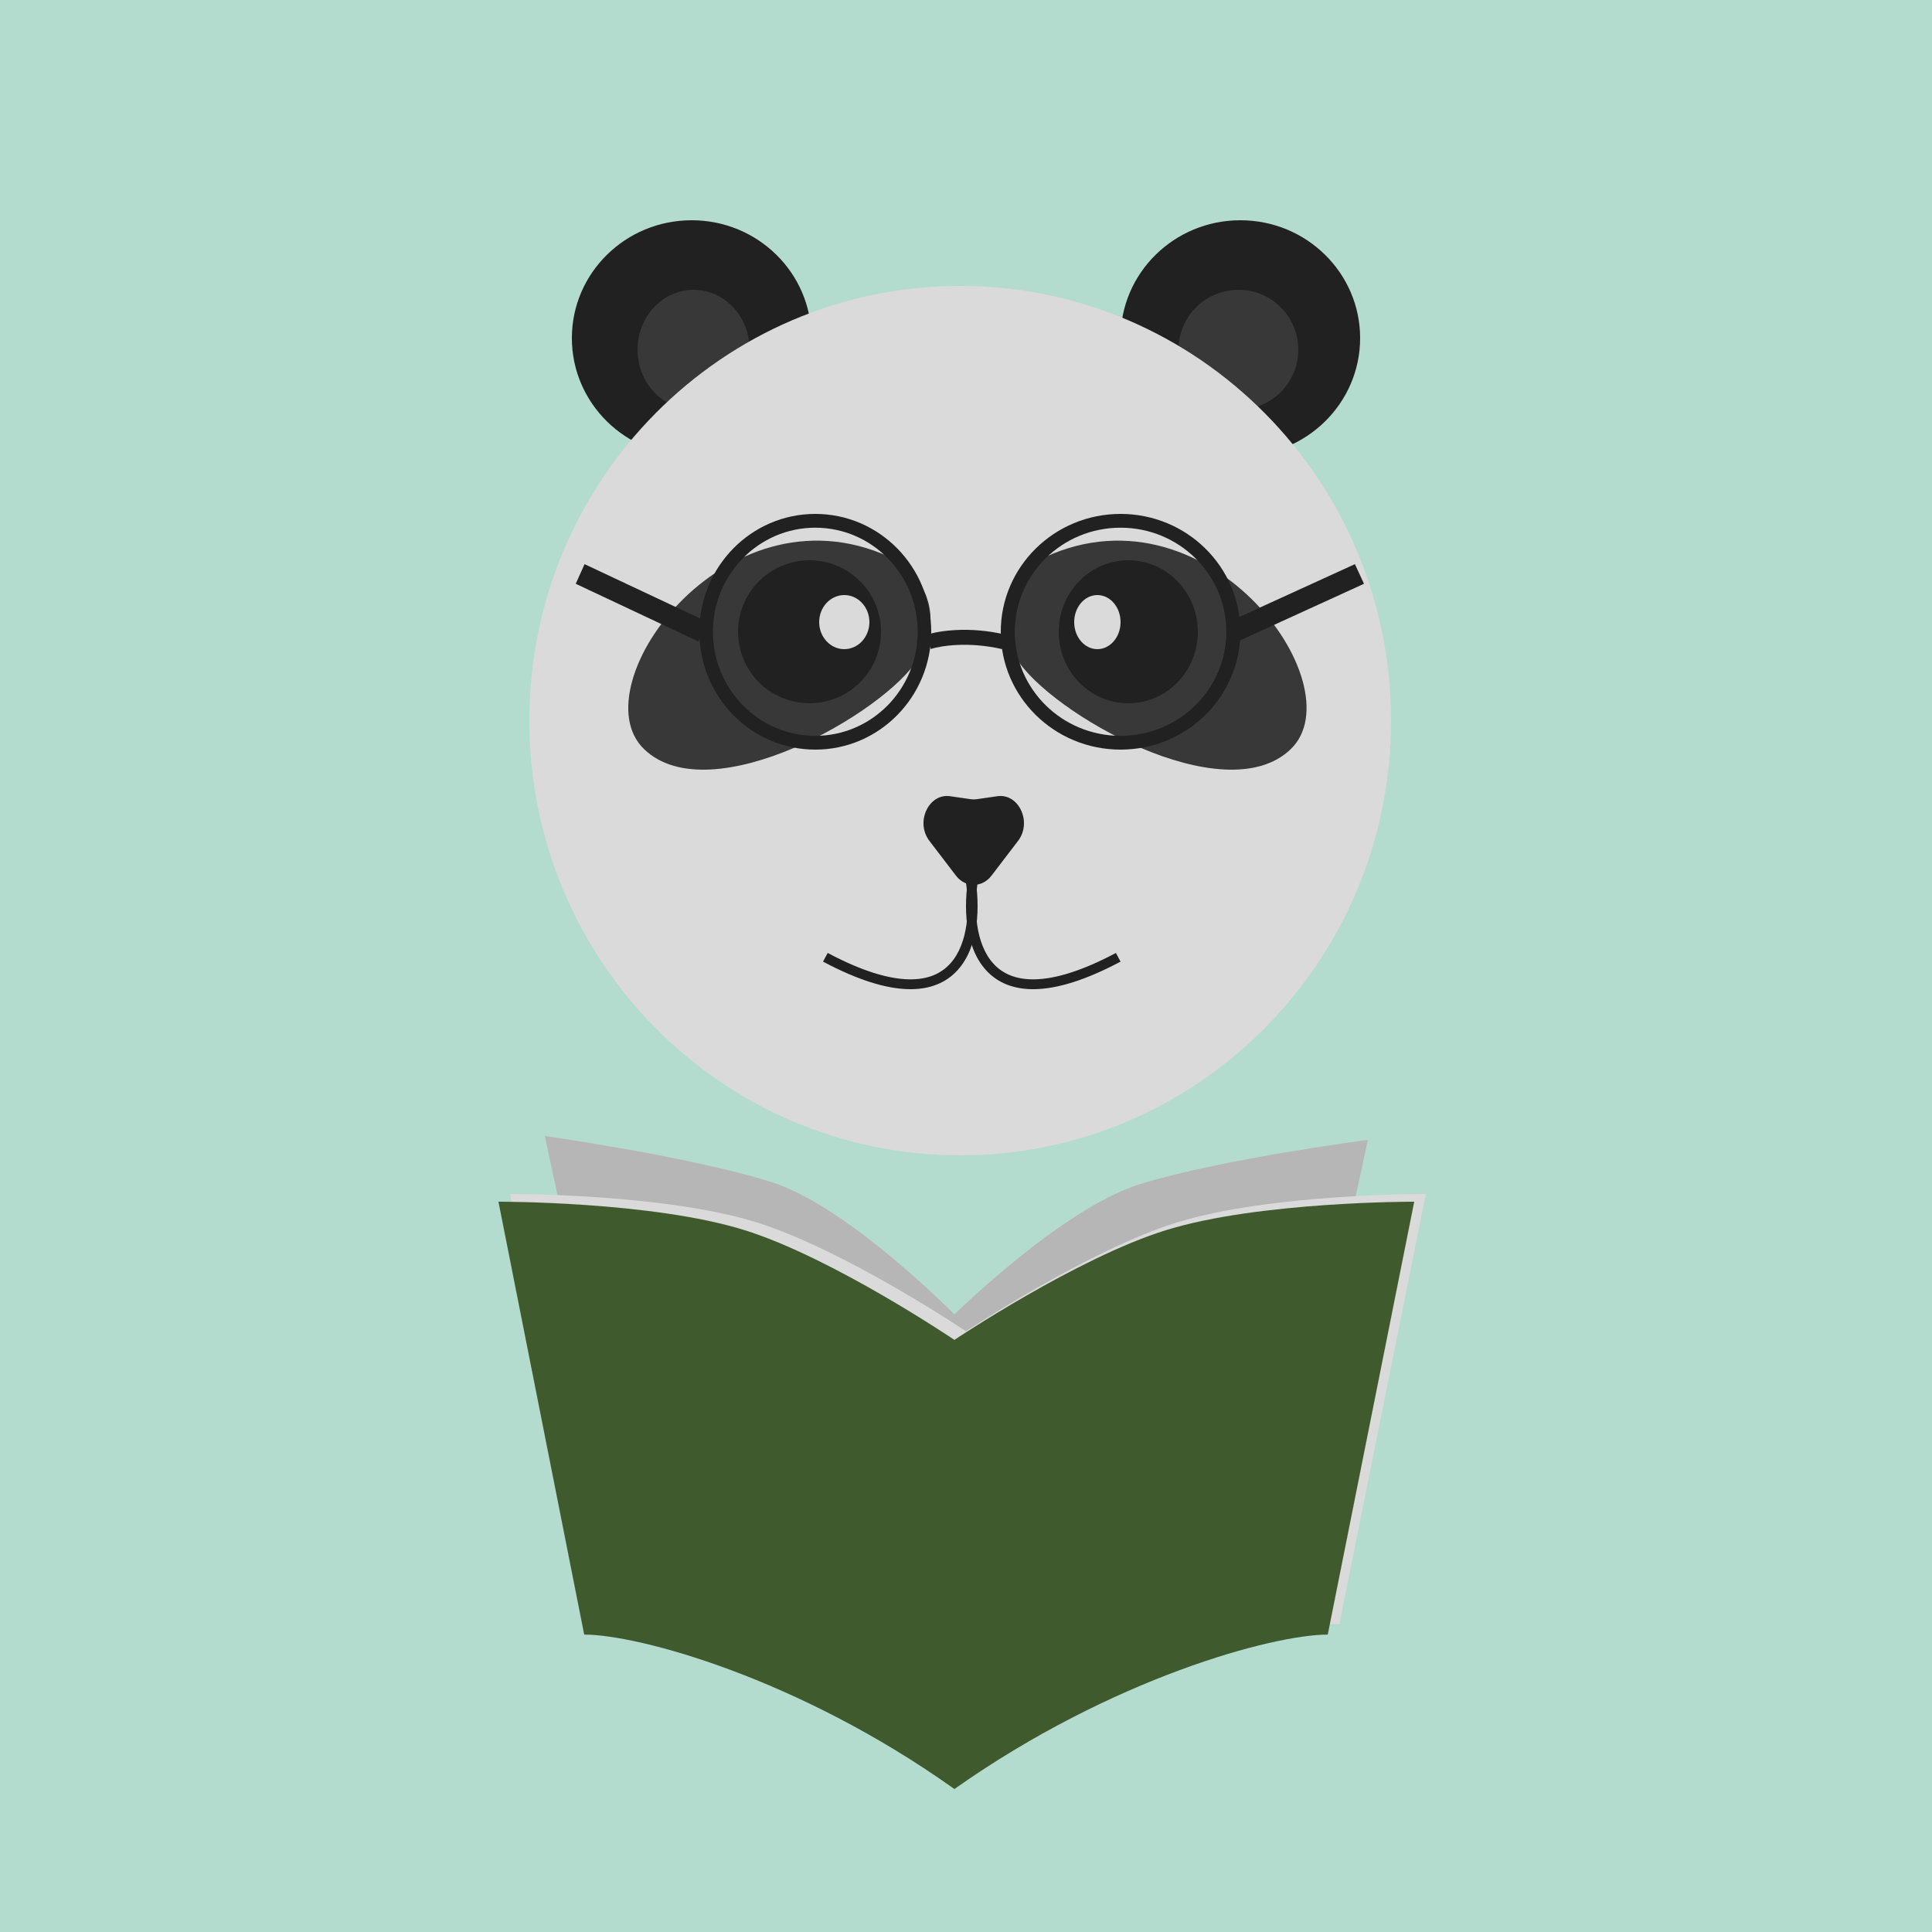 <svg width="500" height="500" viewBox="0 0 500 500" fill="none" xmlns="http://www.w3.org/2000/svg">
<rect width="500" height="500" fill="#B3DCCF"/>
<g filter="url(#filter0_d_1661_4891)">
<path d="M144 299C144 299 181.638 304.31 202.54 310.88C222.485 317.149 250 345.167 250 345.167V438C214.633 412.691 178.467 402.869 166.26 402.869L144 299Z" fill="#B6B6B6"/>
</g>
<g filter="url(#filter1_d_1661_4891)">
<path d="M357 300C357 300 319.262 304.892 298.085 311.434C277.877 317.676 250 345.178 250 345.178V438C285.833 412.802 322.475 403.022 334.843 403.022L357 300Z" fill="#B6B6B6"/>
</g>
<path d="M132 309C132 309 171.785 308.889 195.699 316.315C218.52 323.402 250 344.529 250 344.529V460C209.535 431.394 168.157 420.291 154.19 420.291L132 309Z" fill="#DADADA"/>
<path d="M369 309C369 309 328.878 308.889 304.761 316.315C281.747 323.402 250 344.529 250 344.529V460C290.808 431.394 332.537 420.291 346.622 420.291L369 309Z" fill="#DADADA"/>
<g filter="url(#filter2_d_1661_4891)">
<path d="M132 316C132 316 171.785 315.888 195.699 323.363C218.52 330.497 250 351.765 250 351.765V468C209.535 439.204 168.157 428.028 154.19 428.028L132 316Z" fill="#3F5B2D"/>
</g>
<g filter="url(#filter3_d_1661_4891)">
<path d="M369 316C369 316 328.878 315.888 304.761 323.363C281.747 330.497 250 351.765 250 351.765V468C290.808 439.204 332.537 428.028 346.622 428.028L369 316Z" fill="#3F5B2D"/>
</g>
<path d="M210 87.5C210 104.345 196.121 118 179 118C161.879 118 148 104.345 148 87.5C148 70.655 161.879 57 179 57C196.121 57 210 70.655 210 87.5Z" fill="#212121"/>
<path d="M194 90.5C194 99.06 187.508 106 179.5 106C171.492 106 165 99.06 165 90.5C165 81.94 171.492 75 179.5 75C187.508 75 194 81.94 194 90.5Z" fill="#383838"/>
<path d="M352 87.5C352 104.345 338.121 118 321 118C303.879 118 290 104.345 290 87.5C290 70.655 303.879 57 321 57C338.121 57 352 70.655 352 87.5Z" fill="#212121"/>
<path d="M336 90.5C336 99.06 329.06 106 320.5 106C311.94 106 305 99.06 305 90.5C305 81.94 311.94 75 320.5 75C329.06 75 336 81.94 336 90.5Z" fill="#383838"/>
<path d="M360 186.5C360 248.632 310.08 299 248.5 299C186.92 299 137 248.632 137 186.5C137 124.368 186.92 74 248.5 74C310.08 74 360 124.368 360 186.5Z" fill="#DADADA"/>
<path d="M237.646 170.444C244.587 159.172 238.856 149.434 232.228 145.118C189.009 123.036 149.582 177.358 166.675 193.863C183.768 210.368 228.969 184.533 237.646 170.444Z" fill="#383838"/>
<path d="M263.087 170.444C256.145 159.172 261.876 149.434 268.504 145.118C311.723 123.036 351.15 177.358 334.057 193.863C316.964 210.368 271.764 184.533 263.087 170.444Z" fill="#383838"/>
<path d="M228 163.5C228 173.717 219.717 182 209.5 182C199.283 182 191 173.717 191 163.5C191 153.283 199.283 145 209.5 145C219.717 145 228 153.283 228 163.5Z" fill="#212121"/>
<path d="M225 161C225 164.866 222.09 168 218.5 168C214.91 168 212 164.866 212 161C212 157.134 214.91 154 218.5 154C222.09 154 225 157.134 225 161Z" fill="#DADADA"/>
<path d="M310 163.5C310 173.717 301.941 182 292 182C282.059 182 274 173.717 274 163.5C274 153.283 282.059 145 292 145C301.941 145 310 153.283 310 163.5Z" fill="#212121"/>
<path d="M256.605 226.607C254.167 229.798 249.833 229.798 247.395 226.607L240.532 217.623C236.826 212.772 240.324 205.249 245.908 206.061L251.229 206.835C251.741 206.909 252.259 206.909 252.771 206.835L258.092 206.061C263.676 205.249 267.174 212.772 263.468 217.623L256.605 226.607Z" fill="#212121"/>
<path fill-rule="evenodd" clip-rule="evenodd" d="M250.128 239.208C250.677 235.243 250.453 231.04 249.83 227.43L252.353 227C253.011 230.81 253.257 235.281 252.664 239.555C252.072 243.818 250.63 247.999 247.807 251.095C244.943 254.237 240.774 256.135 235.034 255.993C229.346 255.852 222.123 253.714 213 248.869L214.207 246.626C223.151 251.375 229.968 253.323 235.097 253.449C240.174 253.575 243.598 251.923 245.909 249.388C248.262 246.807 249.576 243.185 250.128 239.208Z" fill="#212121"/>
<path fill-rule="evenodd" clip-rule="evenodd" d="M252.872 239.208C252.323 235.243 252.547 231.04 253.17 227.43L250.647 227C249.989 230.81 249.743 235.281 250.336 239.555C250.928 243.818 252.37 247.999 255.193 251.095C258.057 254.237 262.226 256.135 267.966 255.993C273.654 255.852 280.877 253.714 290 248.869L288.793 246.626C279.849 251.375 273.032 253.323 267.903 253.449C262.826 253.575 259.402 251.923 257.091 249.388C254.738 246.807 253.424 243.185 252.872 239.208Z" fill="#212121"/>
<path d="M290 161C290 164.866 287.314 168 284 168C280.686 168 278 164.866 278 161C278 157.134 280.686 154 284 154C287.314 154 290 157.134 290 161Z" fill="#DADADA"/>
<path fill-rule="evenodd" clip-rule="evenodd" d="M211 190.433C225.631 190.433 237.491 178.375 237.491 163.5C237.491 148.625 225.631 136.567 211 136.567C196.369 136.567 184.509 148.625 184.509 163.5C184.509 178.375 196.369 190.433 211 190.433ZM211 194C227.569 194 241 180.345 241 163.5C241 146.655 227.569 133 211 133C194.431 133 181 146.655 181 163.5C181 180.345 194.431 194 211 194Z" fill="#212121"/>
<path fill-rule="evenodd" clip-rule="evenodd" d="M290 190.433C305.118 190.433 317.374 178.375 317.374 163.5C317.374 148.625 305.118 136.567 290 136.567C274.882 136.567 262.626 148.625 262.626 163.5C262.626 178.375 274.882 190.433 290 190.433ZM290 194C307.121 194 321 180.345 321 163.5C321 146.655 307.121 133 290 133C272.879 133 259 146.655 259 163.5C259 180.345 272.879 194 290 194Z" fill="#212121"/>
<path fill-rule="evenodd" clip-rule="evenodd" d="M259.373 168C250.572 165.953 243.276 167.17 240.877 167.965L240 164.233C242.893 163.275 250.704 162.036 260 164.198L259.373 168Z" fill="#212121"/>
<path fill-rule="evenodd" clip-rule="evenodd" d="M151.284 146L183 160.917L180.716 166L149 151.083L151.284 146Z" fill="#212121"/>
<path fill-rule="evenodd" clip-rule="evenodd" d="M350.649 146L318 160.917L320.351 166L353 151.083L350.649 146Z" fill="#212121"/>
<defs>
<filter id="filter0_d_1661_4891" x="137" y="290" width="114" height="148" filterUnits="userSpaceOnUse" color-interpolation-filters="sRGB">
<feFlood flood-opacity="0" result="BackgroundImageFix"/>
<feColorMatrix in="SourceAlpha" type="matrix" values="0 0 0 0 0 0 0 0 0 0 0 0 0 0 0 0 0 0 127 0" result="hardAlpha"/>
<feOffset dx="-3" dy="-5"/>
<feGaussianBlur stdDeviation="2"/>
<feComposite in2="hardAlpha" operator="out"/>
<feColorMatrix type="matrix" values="0 0 0 0 1 0 0 0 0 1 0 0 0 0 1 0 0 0 0.25 0"/>
<feBlend mode="normal" in2="BackgroundImageFix" result="effect1_dropShadow_1661_4891"/>
<feBlend mode="normal" in="SourceGraphic" in2="effect1_dropShadow_1661_4891" result="shape"/>
</filter>
<filter id="filter1_d_1661_4891" x="243" y="291" width="115" height="147" filterUnits="userSpaceOnUse" color-interpolation-filters="sRGB">
<feFlood flood-opacity="0" result="BackgroundImageFix"/>
<feColorMatrix in="SourceAlpha" type="matrix" values="0 0 0 0 0 0 0 0 0 0 0 0 0 0 0 0 0 0 127 0" result="hardAlpha"/>
<feOffset dx="-3" dy="-5"/>
<feGaussianBlur stdDeviation="2"/>
<feComposite in2="hardAlpha" operator="out"/>
<feColorMatrix type="matrix" values="0 0 0 0 1 0 0 0 0 1 0 0 0 0 1 0 0 0 0.25 0"/>
<feBlend mode="normal" in2="BackgroundImageFix" result="effect1_dropShadow_1661_4891"/>
<feBlend mode="normal" in="SourceGraphic" in2="effect1_dropShadow_1661_4891" result="shape"/>
</filter>
<filter id="filter2_d_1661_4891" x="125" y="307" width="126" height="161" filterUnits="userSpaceOnUse" color-interpolation-filters="sRGB">
<feFlood flood-opacity="0" result="BackgroundImageFix"/>
<feColorMatrix in="SourceAlpha" type="matrix" values="0 0 0 0 0 0 0 0 0 0 0 0 0 0 0 0 0 0 127 0" result="hardAlpha"/>
<feOffset dx="-3" dy="-5"/>
<feGaussianBlur stdDeviation="2"/>
<feComposite in2="hardAlpha" operator="out"/>
<feColorMatrix type="matrix" values="0 0 0 0 0 0 0 0 0 0 0 0 0 0 0 0 0 0 0.25 0"/>
<feBlend mode="normal" in2="BackgroundImageFix" result="effect1_dropShadow_1661_4891"/>
<feBlend mode="normal" in="SourceGraphic" in2="effect1_dropShadow_1661_4891" result="shape"/>
</filter>
<filter id="filter3_d_1661_4891" x="243" y="307" width="127" height="161" filterUnits="userSpaceOnUse" color-interpolation-filters="sRGB">
<feFlood flood-opacity="0" result="BackgroundImageFix"/>
<feColorMatrix in="SourceAlpha" type="matrix" values="0 0 0 0 0 0 0 0 0 0 0 0 0 0 0 0 0 0 127 0" result="hardAlpha"/>
<feOffset dx="-3" dy="-5"/>
<feGaussianBlur stdDeviation="2"/>
<feComposite in2="hardAlpha" operator="out"/>
<feColorMatrix type="matrix" values="0 0 0 0 0 0 0 0 0 0 0 0 0 0 0 0 0 0 0.25 0"/>
<feBlend mode="normal" in2="BackgroundImageFix" result="effect1_dropShadow_1661_4891"/>
<feBlend mode="normal" in="SourceGraphic" in2="effect1_dropShadow_1661_4891" result="shape"/>
</filter>
</defs>
</svg>
